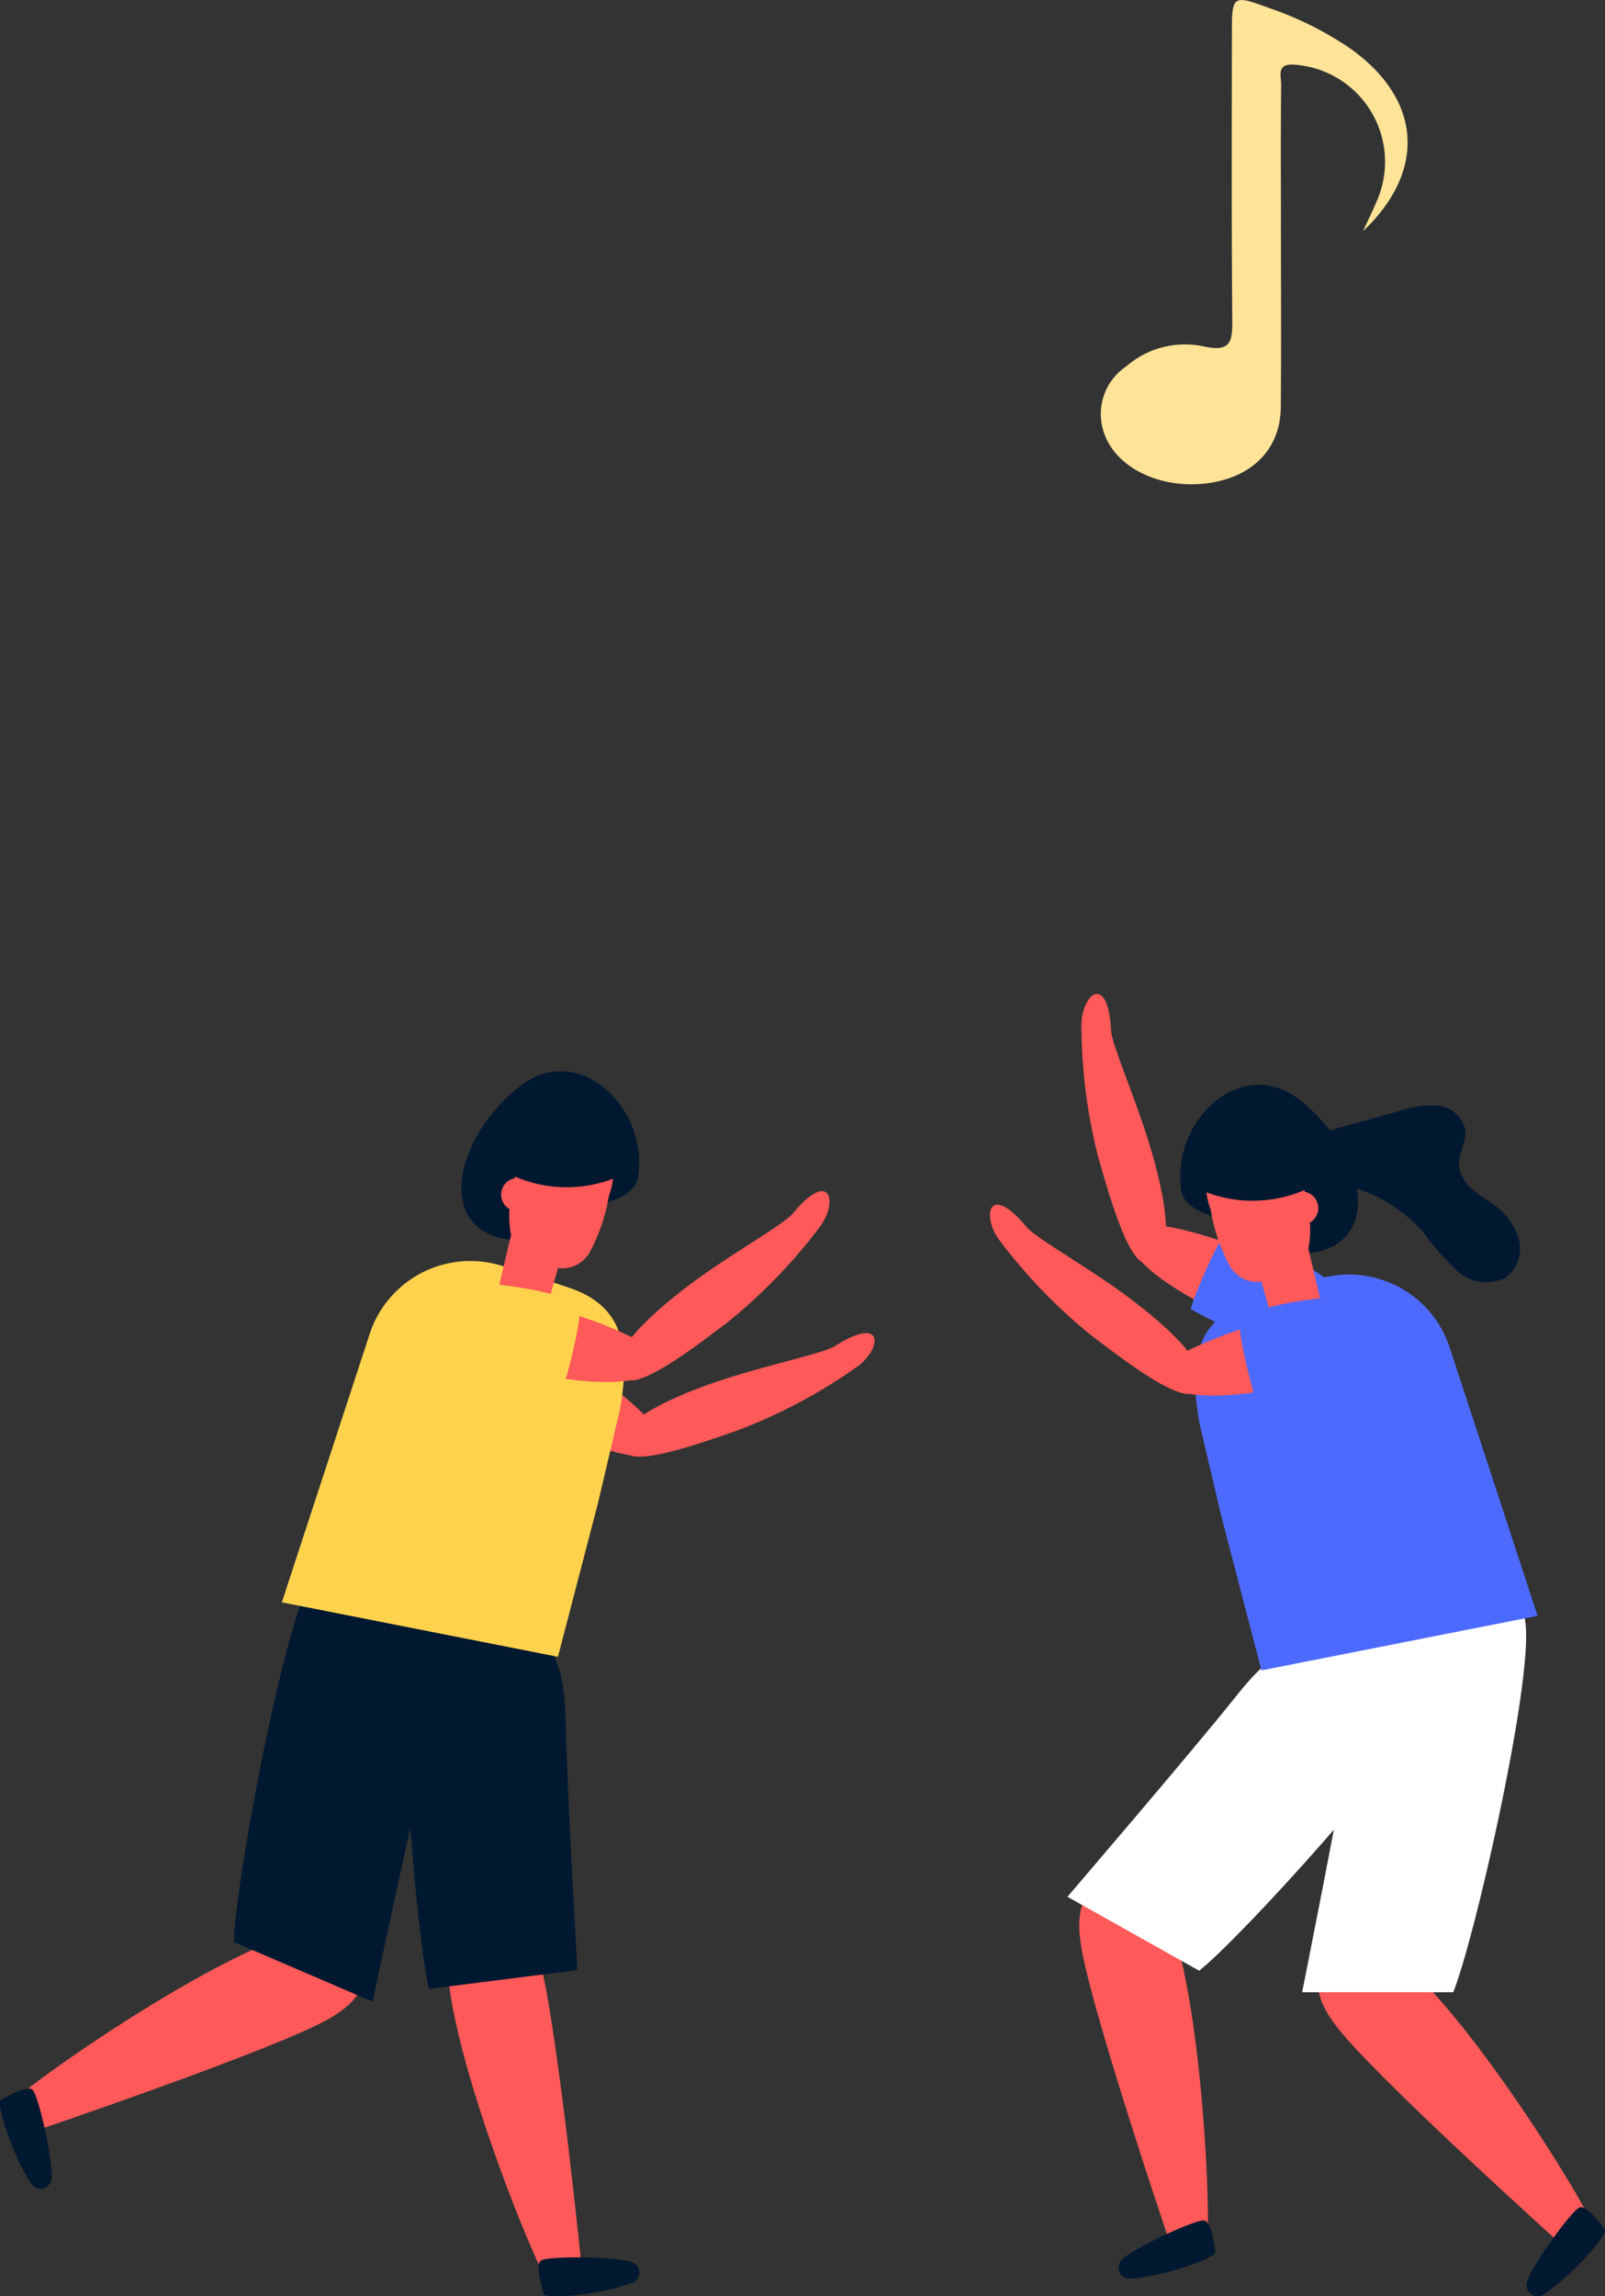 <svg xmlns="http://www.w3.org/2000/svg" xmlns:xlink="http://www.w3.org/1999/xlink" width="104.573" height="149.554" viewBox="0 0 104.573 149.554"><rect x="0" y="0" width="104.573" height="149.554" fill="#333333" stroke="none"/><script xmlns=""/>
  <defs>
    <clipPath id="clip-path">
      <rect id="사각형_11948" data-name="사각형 11948" width="104.573" height="84.821" fill="none"/>
    </clipPath>
    <clipPath id="clip-path-2">
      <rect id="사각형_11952" data-name="사각형 11952" width="20" height="31.54" fill="#ffe397"/>
    </clipPath>
  </defs>
  <g id="그룹_34564" data-name="그룹 34564" transform="translate(-327.288 -2485.883)">
    <g id="그룹_34039" data-name="그룹 34039" transform="translate(327.288 2550.617)">
      <g id="그룹_34038" data-name="그룹 34038" transform="translate(0 0)" clip-path="url(#clip-path)">
        <path id="패스_12207" data-name="패스 12207" d="M73.123,51.468c-2.442,2.013-1.858,3.845.046,6.068,3.176,3.71,13.975,13.446,14.024,13.483,1.231.928,2.463-.633,1.649-2.215C87.5,66.193,76.557,48.637,73.123,51.468" transform="translate(14.376 10.285)" fill="#ff5959"/>
        <path id="패스_12208" data-name="패스 12208" d="M86.3,65.8c.5-.11,1.589,1.416,1.589,1.416.33.264-2.078,3.023-3.969,4.254a.719.719,0,0,1-1.085-.778c.21-.931,2.963-4.781,3.465-4.892" transform="translate(16.65 13.228)" fill="#001830"/>
        <path id="패스_12209" data-name="패스 12209" d="M85.228,35.5c-.155-3.728-4.069-5.251-5.622-6-1.979-.961-2.1,6.7-3.466,7.715-1.589,1.184-2.024,3.338-2.342,5.293-.691,4.237-3.159,16.6-3.159,16.6h9.842c1.318-3.219,4.939-18.969,4.747-23.6" transform="translate(14.201 5.914)" fill="#fff"/>
        <path id="패스_12210" data-name="패스 12210" d="M61.7,47.679c-3.115.561-3.5,2.444-2.929,5.313.954,4.79,5.608,18.564,5.632,18.621.62,1.414,2.459.653,2.522-1.124.1-2.934-.846-23.6-5.225-22.81" transform="translate(11.77 9.581)" fill="#ff5959"/>
        <path id="패스_12211" data-name="패스 12211" d="M66.289,66.521c.492.149.693,2.012.693,2.012.157.393-3.292,1.62-5.544,1.768a.718.718,0,0,1-.564-1.208c.639-.71,4.923-2.72,5.415-2.571" transform="translate(12.199 13.372)" fill="#001830"/>
        <path id="패스_12212" data-name="패스 12212" d="M82.181,39.159c1.689-3.327-.979-6.57-1.965-7.988-1.256-1.805-5.106,4.814-6.8,5.034-1.964.255-3.4,1.92-4.631,3.469C66.11,43.031,57.907,52.6,57.907,52.6l8.583,4.816C69.215,55.258,80.081,43.3,82.181,39.159" transform="translate(11.641 6.204)" fill="#fff"/>
        <path id="패스_12213" data-name="패스 12213" d="M68.418,18.772c-3.848-1.559-7.807-4.2-7.15-5.824.465-1.147,4.985.11,8.834,1.669s6.59,3.753,6.125,4.9-3.961.812-7.809-.747" transform="translate(12.303 2.514)" fill="#ff5959"/>
        <path id="패스_12214" data-name="패스 12214" d="M63.3,10.486C62.38,7.194,60.649,3.377,60.6,2.4c-.067-1.366-.377-2.412-.926-2.4s-1.034,1.093-1.008,2.091a34.922,34.922,0,0,0,1.081,8.484c.83,2.955,1.7,5.729,2.6,6.683.316.336.656.183.966.095,1.191-.335,1.113-2.87-.008-6.868" transform="translate(11.794 0)" fill="#ff5959"/>
        <path id="패스_12215" data-name="패스 12215" d="M75.8,18.164c.629.831-.058,1.647-1.032,2.017a7.351,7.351,0,0,1-3.812.327A25.371,25.371,0,0,1,64.6,17.945c-.014-.275,1.729-4.56,2.418-5.1,2.635.589,7.085,3.082,8.783,5.321" transform="translate(12.986 2.582)" fill="#4d6aff"/>
        <path id="패스_12216" data-name="패스 12216" d="M72.264,15.915c-1.2-2.41-7.85-1.51-8.185-4.182,0-.028-.007-.054-.01-.08-.538-4.576,4.008-8.6,7.66-5.8,4.419,3.394,5.657,9.608.534,10.06" transform="translate(12.871 0.991)" fill="#001830"/>
        <path id="패스_12217" data-name="패스 12217" d="M68.556,16.911l4.175-1.357a6.9,6.9,0,0,1,8.693,4.429l5.722,17.464L69.156,41,66.551,31l-1.418-6.023c-.767-4.265-.2-6.888,3.423-8.065" transform="translate(13.034 3.059)" fill="#4d6aff"/>
        <path id="패스_12218" data-name="패스 12218" d="M71.119,19.19h0a1.7,1.7,0,0,1-2.1-1.169l-1.065-3.745,3.19-2.018,1.14,4.834a1.7,1.7,0,0,1-1.167,2.1" transform="translate(13.662 2.465)" fill="#ff5959"/>
        <path id="패스_12219" data-name="패스 12219" d="M68.929,13.207l2.293-.342a1.081,1.081,0,0,0-.319-2.138l-2.42.362Z" transform="translate(13.767 2.154)" fill="#ff5959"/>
        <path id="패스_12220" data-name="패스 12220" d="M68.025,7.459A3.077,3.077,0,0,0,65.7,9.229a4.8,4.8,0,0,0,.03,3.323,11.65,11.65,0,0,0,1.309,3.788c1.213,1.645,3.049.771,4.389-.251a1.651,1.651,0,0,0,.665-.99c.381-1.832-.221-3.614-.663-5.37a3.075,3.075,0,0,0-3.4-2.27" transform="translate(13.15 1.493)" fill="#ff5959"/>
        <path id="패스_12221" data-name="패스 12221" d="M65.174,11.421a8.522,8.522,0,0,0,8.187-.807,6.388,6.388,0,0,0-2.588-3.3,4.21,4.21,0,0,0-3.995-.1,4.267,4.267,0,0,0-1.6,4.207" transform="translate(13.084 1.359)" fill="#001830"/>
        <path id="패스_12222" data-name="패스 12222" d="M72.209,21.928c-4.015,1.056-8.769,1.312-9.213-.381-.316-1.2,4.058-2.9,8.073-3.954s7.525-.942,7.84.255-2.686,3.024-6.7,4.08" transform="translate(12.661 3.392)" fill="#ff5959"/>
        <path id="패스_12223" data-name="패스 12223" d="M63.1,17.742c-2.712-2.083-6.384-4.1-7.009-4.858-.872-1.055-1.746-1.705-2.176-1.366s-.174,1.5.446,2.28a34.964,34.964,0,0,0,5.948,6.146c2.434,1.869,4.8,3.567,6.082,3.794.454.08.634-.246.831-.5.754-.981-.828-2.965-4.121-5.494" transform="translate(10.796 2.298)" fill="#ff5959"/>
        <path id="패스_12224" data-name="패스 12224" d="M77.483,16.757c1,.288.942,1.352.382,2.233a7.361,7.361,0,0,1-2.856,2.545,25.4,25.4,0,0,1-6.625,1.756c-.177-.213-1.346-4.688-1.119-5.534,2.462-1.107,7.517-1.775,10.218-1" transform="translate(13.517 3.302)" fill="#4d6aff"/>
        <path id="패스_12225" data-name="패스 12225" d="M84.808,14.8a4,4,0,0,0-1.553-2.217c-.483-.369-1.018-.665-1.474-1.065a2.333,2.333,0,0,1-.874-1.542c-.047-.793.5-1.541.407-2.329a2.009,2.009,0,0,0-1.744-1.57,5.881,5.881,0,0,0-2.478.315L70.418,8.243,73.245,11.2a9.727,9.727,0,0,1,5.312,3.093A18.567,18.567,0,0,0,80.8,16.835a2.786,2.786,0,0,0,3.146.419,2.355,2.355,0,0,0,.866-2.45" transform="translate(14.157 1.215)" fill="#001830"/>
        <path id="패스_12226" data-name="패스 12226" d="M22.952,51.41c1.448,2.814.189,4.266-2.438,5.557C16.131,59.12,2.365,63.8,2.3,63.814c-1.5.366-2.013-1.554-.64-2.686,2.265-1.868,19.25-13.675,21.287-9.719" transform="translate(0.174 10.174)" fill="#ff5959"/>
        <path id="패스_12227" data-name="패스 12227" d="M2.1,59.422c-.418-.3-2.019.673-2.019.673-.407.114.715,3.6,1.966,5.477a.719.719,0,0,0,1.3-.287c.175-.938-.832-5.562-1.25-5.862" transform="translate(0 11.935)" fill="#001830"/>
        <path id="패스_12228" data-name="패스 12228" d="M17.647,32.349c1.615-3.364,5.812-3.216,7.537-3.3,2.2-.1-.717,6.98.137,8.458.992,1.715.54,3.865.061,5.787-1.039,4.166-3.655,16.5-3.655,16.5L12.686,55.91c.061-3.478,2.953-19.379,4.961-23.561" transform="translate(2.55 5.841)" fill="#001830"/>
        <path id="패스_12229" data-name="패스 12229" d="M25.55,49.851c3.067-.779,4.2.775,4.867,3.625C31.53,58.23,33,72.7,33,72.757c.022,1.543-1.967,1.613-2.76.022-1.31-2.628-9-21.832-4.686-22.928" transform="translate(4.875 9.982)" fill="#ff5959"/>
        <path id="패스_12230" data-name="패스 12230" d="M29.349,68.739c-.387.34.2,2.119.2,2.119.019.423,3.668.112,5.778-.686a.719.719,0,0,0,.014-1.334c-.876-.381-5.608-.438-5.994-.1" transform="translate(5.874 13.774)" fill="#001830"/>
        <path id="패스_12231" data-name="패스 12231" d="M22.121,33.384c.674-3.67,4.762-4.631,6.405-5.161,2.095-.674,1.142,6.923,2.355,8.125,1.408,1.393,1.537,3.587,1.581,5.567.092,4.293.76,16,.76,16l-9.665,1.219c-.855-3.373-2.275-21.183-1.436-25.745" transform="translate(4.396 5.666)" fill="#001830"/>
        <path id="패스_12232" data-name="패스 12232" d="M29.346,23.613c3.5,2.234,7.947,3.93,8.889,2.455.665-1.042-2.977-4-6.477-6.233s-6.877-3.2-7.543-2.155,1.631,3.7,5.131,5.933" transform="translate(4.845 3.47)" fill="#ff5959"/>
        <path id="패스_12233" data-name="패스 12233" d="M39.457,21.714c3.219-1.153,7.332-1.954,8.159-2.483,1.153-.736,2.185-1.089,2.491-.633s-.293,1.477-1.123,2.033a34.905,34.905,0,0,1-7.541,4.032c-2.89,1.035-5.657,1.929-6.952,1.752-.456-.061-.528-.428-.638-.731-.417-1.165,1.7-2.57,5.6-3.971" transform="translate(6.795 3.698)" fill="#ff5959"/>
        <path id="패스_12234" data-name="패스 12234" d="M25.139,16.818c-1.042-.032-1.31,1-1.046,2.009a7.348,7.348,0,0,0,1.941,3.3,25.377,25.377,0,0,0,5.77,3.7c.233-.148,2.717-4.051,2.759-4.925-2.006-1.808-6.614-3.99-9.423-4.078" transform="translate(4.824 3.381)" fill="#4d6aff"/>
        <path id="패스_12235" data-name="패스 12235" d="M28.374,15.182c1.2-2.41,7.85-1.51,8.185-4.182,0-.026.007-.054.01-.08.538-4.576-4.008-8.6-7.66-5.8-4.417,3.394-5.657,9.608-.534,10.06" transform="translate(5.033 0.843)" fill="#001830"/>
        <path id="패스_12236" data-name="패스 12236" d="M33.879,16.178,29.7,14.821a6.9,6.9,0,0,0-8.693,4.429L15.289,36.714l17.989,3.55,2.605-10L37.3,24.243c.767-4.265.2-6.888-3.423-8.065" transform="translate(3.074 2.912)" fill="#ffd24d"/>
        <path id="패스_12237" data-name="패스 12237" d="M28.316,18.456h0a1.7,1.7,0,0,0,2.1-1.169l1.065-3.745-3.19-2.018-1.14,4.834a1.7,1.7,0,0,0,1.167,2.1" transform="translate(5.445 2.317)" fill="#ff5959"/>
        <path id="패스_12238" data-name="패스 12238" d="M30.384,12.474l-2.293-.342a1.081,1.081,0,0,1,.319-2.138l2.42.362Z" transform="translate(5.462 2.007)" fill="#ff5959"/>
        <path id="패스_12239" data-name="패스 12239" d="M31.814,6.726A3.077,3.077,0,0,1,34.142,8.5a4.8,4.8,0,0,1-.03,3.323A11.65,11.65,0,0,1,32.8,15.607c-1.213,1.645-3.049.771-4.389-.25a1.657,1.657,0,0,1-.665-.991c-.381-1.832.221-3.614.664-5.37a3.074,3.074,0,0,1,3.4-2.27" transform="translate(5.554 1.346)" fill="#ff5959"/>
        <path id="패스_12240" data-name="패스 12240" d="M34.913,10.688a8.524,8.524,0,0,1-8.189-.807,6.388,6.388,0,0,1,2.588-3.3,4.21,4.21,0,0,1,3.995-.1,4.27,4.27,0,0,1,1.606,4.207" transform="translate(5.372 1.212)" fill="#001830"/>
        <path id="패스_12241" data-name="패스 12241" d="M29.161,21.195c4.015,1.056,8.769,1.312,9.213-.381.316-1.2-4.058-2.9-8.073-3.954s-7.524-.942-7.84.255,2.686,3.024,6.7,4.08" transform="translate(4.511 3.244)" fill="#ff5959"/>
        <path id="패스_12242" data-name="패스 12242" d="M37.893,17.009c2.712-2.083,6.384-4.1,7.009-4.858.872-1.055,1.746-1.705,2.176-1.366s.174,1.5-.446,2.28a34.964,34.964,0,0,1-5.948,6.146c-2.435,1.869-4.8,3.567-6.082,3.794-.454.08-.634-.245-.831-.5-.753-.981.828-2.965,4.121-5.494" transform="translate(6.752 2.15)" fill="#ff5959"/>
        <path id="패스_12243" data-name="패스 12243" d="M23.063,16.023c-1,.288-.942,1.352-.382,2.233A7.361,7.361,0,0,0,25.537,20.8a25.4,25.4,0,0,0,6.625,1.756c.177-.213,1.346-4.688,1.119-5.534-2.462-1.107-7.517-1.775-10.218-1" transform="translate(4.479 3.154)" fill="#ffd24d"/>
      </g>
    </g>
    <g id="그룹_34058" data-name="그룹 34058" transform="translate(399 2485.883)">
      <g id="그룹_34051" data-name="그룹 34051" transform="translate(0 0)" clip-path="url(#clip-path-2)">
        <path id="패스_12317" data-name="패스 12317" d="M17.1,15.047c.334-.735.7-1.455.995-2.2a6.342,6.342,0,0,0-5.44-8.632c-1.236-.114-.887.739-.893,1.3-.033,3.056-.015,6.113-.015,9.17,0,3.953.027,7.9-.01,11.856-.025,2.628-1.755,4.444-4.549,4.9-3.106.5-6.142-.878-6.958-3.218a3.728,3.728,0,0,1,1.434-4.357,5.836,5.836,0,0,1,5.04-1.307c1.849.417,1.885-.4,1.872-1.8-.053-6.188-.031-12.378-.025-18.568,0-2.523.04-2.547,2.491-1.648a22.083,22.083,0,0,1,5.184,2.589c4.663,3.286,5.06,7.946.875,11.92" transform="translate(0 0)" fill="#ffe397"/>
      </g>
    </g>
  </g>
</svg>